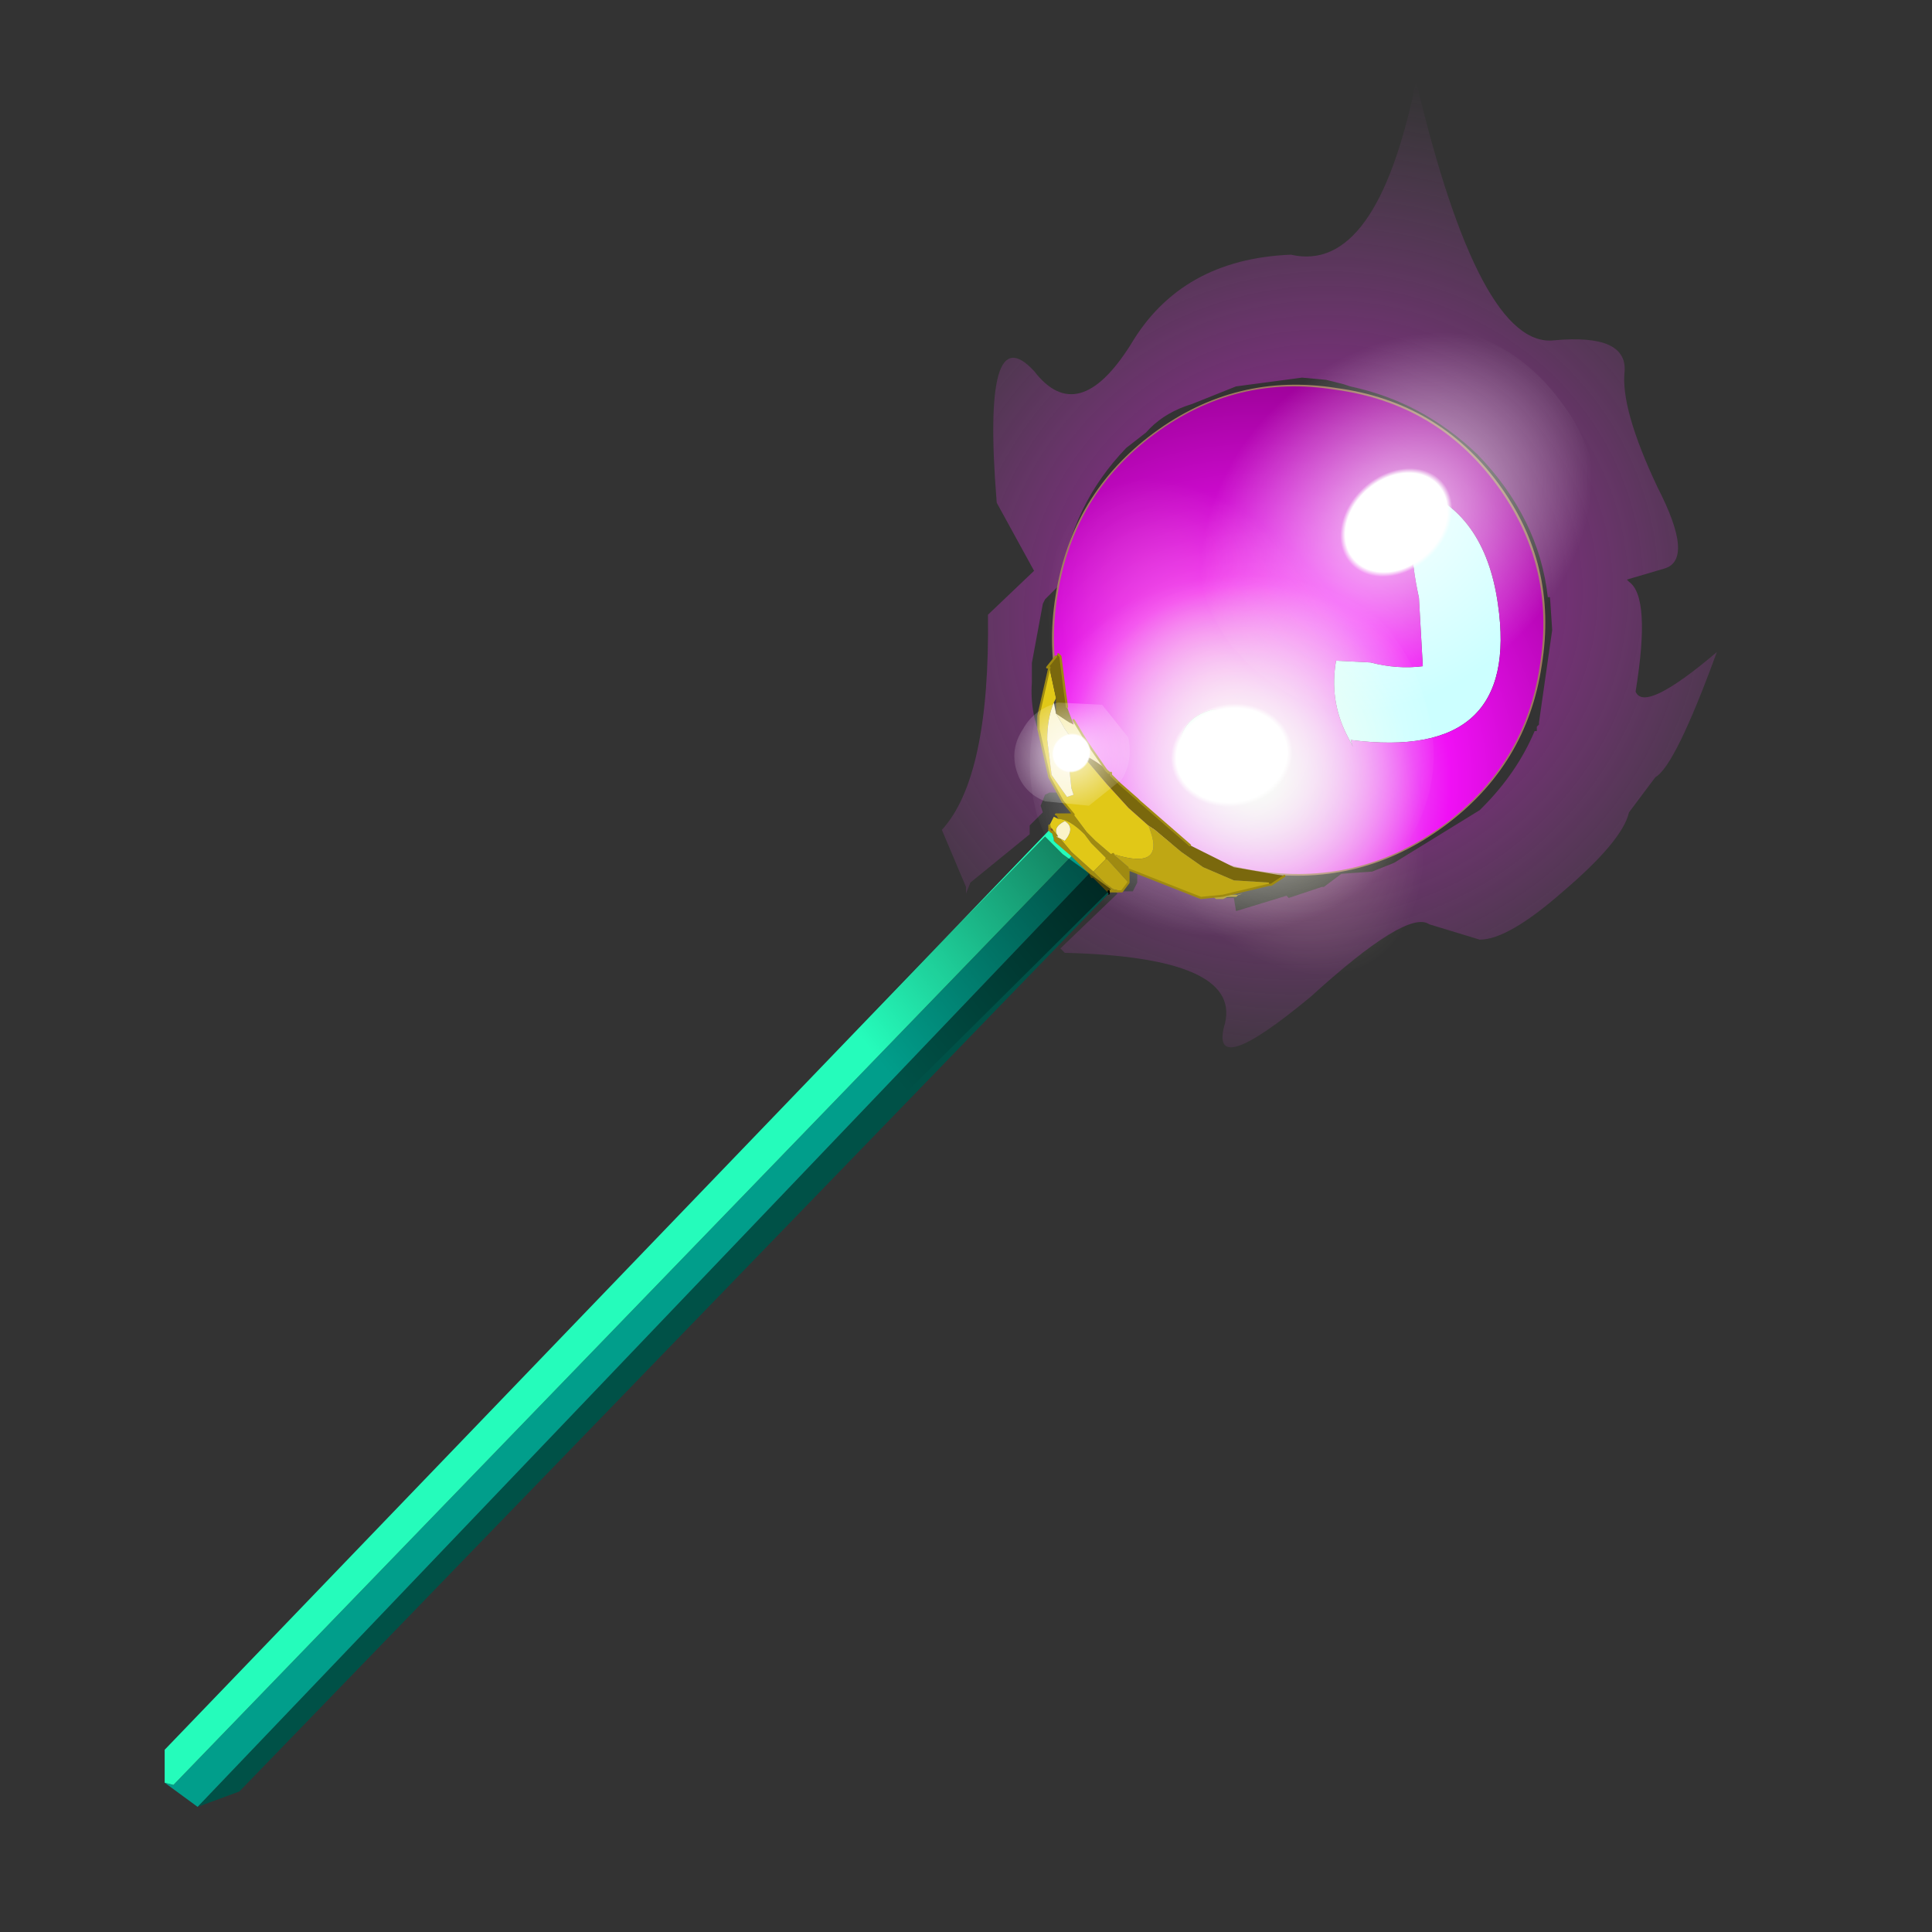 <?xml version="1.0" encoding="UTF-8" standalone="no"?>
<svg xmlns:xlink="http://www.w3.org/1999/xlink" height="440.0px" width="440.0px" xmlns="http://www.w3.org/2000/svg">
  <rect width="100%" height="100%" fill="#333333" stroke="none"/>
  <g transform="matrix(10.0, 0.0, 0.0, 10.0, 0.0, 0.0)">
    <use height="44.0" transform="matrix(1.0, 0.0, 0.0, 1.0, 0.0, 0.0)" width="44.0" xlink:href="#shape0"/>
    <use height="11.15" transform="matrix(0.37, 0.5, -0.811, 0.6, 30.786, 6.542)" width="17.85" xlink:href="#shape1"/>
    <use height="35.15" transform="matrix(1.0, 0.0, 0.0, 1.0, 3.75, 6.0)" width="32.65" xlink:href="#shape2"/>
  </g>
  <defs>
    <g id="shape0" transform="matrix(1.0, 0.0, 0.0, 1.0, 0.0, 0.0)">
      <path d="M44.0 44.0 L0.0 44.0 0.0 0.0 44.0 0.0 44.0 44.0" fill="#43adca" fill-opacity="0.0" fill-rule="evenodd" stroke="none"/>
      <path d="M27.85 20.45 L28.1 20.45 28.15 20.75 29.3 20.4 29.35 20.45 30.1 20.2 30.15 20.2 30.55 19.9 31.25 19.85 31.75 19.65 33.7 18.45 33.75 18.4 Q34.55 17.6 34.95 16.65 L35.0 16.65 35.0 16.6 35.0 16.55 35.05 16.5 35.05 16.45 35.35 14.35 35.3 13.6 35.25 13.6 Q35.05 11.8 33.65 10.35 32.4 9.15 30.75 8.8 L30.6 8.75 30.2 8.65 29.65 8.6 28.15 8.8 27.15 9.2 27.0 9.25 Q26.45 9.45 26.1 9.85 L25.65 10.2 Q24.4 11.5 24.15 13.3 L23.8 13.65 23.75 13.75 23.5 15.1 23.5 15.55 Q23.45 16.25 23.75 16.9 L24.05 17.65 24.35 18.05 23.9 18.05 23.8 18.1 23.7 18.35 23.75 18.5 23.45 18.8 23.45 19.0 22.1 20.1 22.0 20.35 22.0 20.2 21.45 18.9 Q22.55 17.7 22.5 14.0 L23.55 13.0 22.7 11.45 Q22.35 7.15 23.55 8.45 24.55 9.75 25.75 7.85 26.9 5.9 29.4 5.8 31.35 6.25 32.25 1.85 33.7 7.95 35.4 7.75 37.05 7.6 37.0 8.45 36.9 9.3 37.75 11.1 38.6 12.75 37.9 12.95 L37.05 13.2 37.1 13.25 Q37.6 13.6 37.25 15.75 37.45 16.25 39.1 14.85 38.15 17.45 37.7 17.7 L37.1 18.5 Q36.95 19.15 35.6 20.3 34.35 21.4 33.7 21.4 L32.55 21.05 Q32.05 20.7 29.85 22.7 27.5 24.65 27.9 23.3 28.25 21.8 24.25 21.7 L24.15 21.6 25.45 20.35 25.4 20.3 25.8 20.3 25.9 20.1 25.9 19.65 Q26.75 20.25 27.65 20.4 L27.7 20.45 27.8 20.45 27.85 20.45" fill="url(#gradient0)" fill-rule="evenodd" stroke="none"/>
      <path d="M24.45 16.45 L24.35 16.45 24.3 16.1 24.45 16.45" fill="#faf3c9" fill-rule="evenodd" stroke="none"/>
      <path d="M28.15 20.4 L28.1 20.4 28.3 20.35 28.15 20.4" fill="#e1c817" fill-rule="evenodd" stroke="none"/>
      <path d="M27.85 20.45 L27.8 20.45 27.7 20.45 27.8 20.45 27.85 20.4 27.85 20.45 27.8 20.45 27.85 20.45 27.95 20.4 28.1 20.4 28.15 20.4 27.85 20.45" fill="#82ffef" fill-opacity="0.2" fill-rule="evenodd" stroke="none"/>
      <path d="M27.8 20.45 L27.7 20.45 27.65 20.4 M24.3 16.1 L24.45 16.45 M28.1 20.4 L28.15 20.4 M28.1 20.4 L27.95 20.4 27.85 20.45 27.85 20.4 27.8 20.45 27.85 20.45 M27.7 20.45 L27.8 20.45 M29.1 19.9 L28.05 19.75 27.1 19.25" fill="none" stroke="#9f8a11" stroke-linecap="round" stroke-linejoin="round" stroke-width="0.05"/>
    </g>
    <radialGradient cx="0" cy="0" gradientTransform="matrix(0.011, 0.01, -0.011, 0.011, 29.85, 13.75)" gradientUnits="userSpaceOnUse" id="gradient0" r="819.2" spreadMethod="pad">
      <stop offset="0.0" stop-color="#db04e0" stop-opacity="0.714"/>
      <stop offset="0.988" stop-color="#ce62d1" stop-opacity="0.0"/>
    </radialGradient>
    <g id="shape1" transform="matrix(1.0, 0.0, 0.0, 1.0, 8.95, 5.55)">
      <path d="M3.75 -1.75 L1.65 -2.6 Q-0.35 -3.15 -1.7 -4.0 0.55 -4.95 3.55 -3.95 8.7 -2.25 4.35 0.55 L4.6 0.6 4.1 0.55 Q2.7 0.4 1.7 -0.25 L2.5 -0.85 Q3.3 -1.25 3.75 -1.75 M1.55 3.85 L1.05 3.85 Q-0.05 3.4 0.45 2.65 1.25 2.05 2.45 2.35 L2.85 2.8 Q2.7 3.7 1.55 3.85" fill="#ccffff" fill-rule="evenodd" stroke="none"/>
      <path d="M3.75 -1.75 Q3.3 -1.25 2.5 -0.85 L1.7 -0.25 Q2.7 0.4 4.1 0.55 L4.6 0.6 4.35 0.55 Q8.7 -2.25 3.55 -3.95 0.55 -4.95 -1.7 -4.0 -0.35 -3.15 1.65 -2.6 L3.75 -1.75 M6.3 3.95 Q3.7 5.6 0.0 5.6 -3.7 5.6 -6.3 3.95 -8.95 2.3 -8.95 0.0 -8.95 -2.3 -6.3 -3.9 -3.7 -5.55 0.0 -5.55 3.7 -5.55 6.3 -3.9 8.9 -2.3 8.9 0.0 8.9 2.3 6.3 3.95 M1.55 3.85 Q2.7 3.7 2.85 2.8 L2.45 2.35 Q1.25 2.05 0.45 2.65 -0.05 3.4 1.05 3.85 L1.55 3.85" fill="url(#gradient1)" fill-rule="evenodd" stroke="none"/>
      <path d="M6.3 3.95 Q3.7 5.6 0.0 5.6 -3.7 5.6 -6.3 3.95 -8.95 2.3 -8.95 0.0 -8.95 -2.3 -6.3 -3.9 -3.7 -5.55 0.0 -5.55 3.7 -5.55 6.3 -3.9 8.9 -2.3 8.9 0.0 8.9 2.3 6.3 3.95 Z" fill="none" stroke="#a17960" stroke-linecap="round" stroke-linejoin="round" stroke-width="0.05"/>
    </g>
    <radialGradient cx="0" cy="0" gradientTransform="matrix(-0.018, 0.0, 0.0, -0.011, 3.45, 2.8)" gradientUnits="userSpaceOnUse" id="gradient1" r="819.2" spreadMethod="pad">
      <stop offset="0.0" stop-color="#e6fffa"/>
      <stop offset="0.486" stop-color="#f010f5"/>
      <stop offset="1.0" stop-color="#9d0299"/>
    </radialGradient>
    <g id="shape2" transform="matrix(1.0, 0.0, 0.0, 1.0, -3.75, -6.0)">
      <path d="M36.3 12.4 Q36.0 14.3 34.45 15.45 32.85 16.6 31.0 16.35 29.2 16.1 28.0 14.65 26.95 13.15 27.3 11.3 27.6 9.55 29.2 8.4 30.8 7.2 32.6 7.4 34.45 7.65 35.55 9.15 36.65 10.6 36.3 12.4" fill="url(#gradient2)" fill-rule="evenodd" stroke="none"/>
      <path d="M34.15 26.55 Q31.8 27.95 28.4 26.05 25.05 24.0 22.55 19.9 20.1 15.8 19.95 11.9 19.85 8.0 22.15 6.65 24.5 5.15 27.75 7.15 31.1 9.15 33.7 13.35 36.15 17.4 36.3 21.25 36.4 25.15 34.15 26.55" fill="url(#gradient3)" fill-rule="evenodd" stroke="none"/>
      <path d="M29.25 21.4 Q27.4 21.9 25.8 21.0 24.15 20.25 23.6 18.5 23.15 16.75 24.1 15.1 25.0 13.6 26.85 13.05 28.7 12.5 30.4 13.35 31.95 14.2 32.45 15.95 33.0 17.7 32.05 19.2 31.1 20.85 29.25 21.4" fill="url(#gradient4)" fill-rule="evenodd" stroke="none"/>
      <path d="M25.35 19.45 L25.7 19.75 25.7 19.8 25.7 20.1 25.2 19.55 25.35 19.45 25.2 19.55 24.85 19.2 24.7 19.0 Q24.35 18.65 24.1 18.65 L24.05 18.55 24.45 18.55 24.75 18.95 24.95 19.15 25.3 19.45 25.35 19.45 M24.9 19.85 L25.0 19.95 25.15 20.1 25.35 20.25 25.55 20.3 25.25 20.3 25.25 20.35 25.1 20.2 24.9 20.0 24.85 20.0 24.8 19.9 Q24.45 19.7 24.2 19.35 L24.05 19.2 24.0 19.15 24.0 19.1 23.95 18.95 23.95 18.9 23.9 18.9 23.9 18.8 24.1 19.05 24.05 19.05 24.15 19.1 24.4 19.4 24.9 19.85 M24.35 16.45 L24.45 16.5 24.35 16.45" fill="#9f8a11" fill-rule="evenodd" stroke="none"/>
      <path d="M26.15 18.8 Q26.6 19.85 25.35 19.45 L25.3 19.45 24.95 19.15 24.75 18.95 24.45 18.55 24.2 18.25 23.9 17.7 23.65 16.6 23.65 16.3 23.9 15.2 23.85 15.2 23.9 15.2 24.05 15.9 24.0 16.0 Q23.85 16.35 23.85 16.85 L23.95 17.65 23.9 17.7 23.95 17.65 24.3 18.15 24.45 18.1 24.4 17.95 24.3 17.0 24.6 17.1 24.65 17.2 25.2 17.85 25.7 18.4 26.15 18.8 M25.2 19.55 L24.9 19.85 24.4 19.4 24.15 19.1 24.05 19.05 24.25 19.15 Q24.5 18.85 24.25 18.7 23.95 18.85 24.1 19.05 L23.9 18.8 24.0 18.6 24.1 18.65 Q24.35 18.65 24.7 19.0 L24.85 19.2 25.2 19.55" fill="#e1c817" fill-rule="evenodd" stroke="none"/>
      <path d="M25.3 17.6 Q25.0 17.35 24.7 17.2 L24.6 17.1 24.25 16.6 24.05 16.25 24.35 16.45 24.45 16.5 24.45 16.4 24.75 16.9 25.2 17.55 25.25 17.6 25.3 17.6" fill="#f5e99e" fill-rule="evenodd" stroke="none"/>
      <path d="M24.05 16.25 L24.25 16.6 24.6 17.1 24.3 17.0 24.4 17.95 24.45 18.1 24.3 18.15 23.95 17.65 23.85 16.85 Q23.85 16.35 24.0 16.0 L24.05 16.25 M24.05 19.05 L24.1 19.05 Q23.95 18.85 24.25 18.7 24.5 18.85 24.25 19.15 L24.05 19.05" fill="#faf3c9" fill-rule="evenodd" stroke="none"/>
      <path d="M28.9 20.15 L28.9 20.1 28.1 20.05 27.4 19.75 26.9 19.4 26.3 18.9 26.15 18.8 25.7 18.4 25.2 17.85 24.65 17.2 24.6 17.1 24.7 17.2 Q25.0 17.35 25.3 17.6 L25.3 17.65 25.5 17.85 25.9 18.2 25.95 18.25 27.1 19.25 28.1 19.75 29.25 19.95 28.95 20.15 28.9 20.15 M23.9 15.2 L23.85 15.2 24.05 14.95 24.1 14.9 24.15 14.95 24.25 15.75 24.3 16.1 24.45 16.5 24.35 16.45 24.05 16.25 24.05 16.0 24.05 15.9 23.9 15.2" fill="#7a680d" fill-rule="evenodd" stroke="none"/>
      <path d="M26.15 18.8 L26.3 18.9 26.9 19.4 27.4 19.75 28.1 20.05 28.9 20.1 28.9 20.15 27.85 20.4 27.35 20.45 25.7 19.8 25.7 19.75 25.35 19.45 Q26.6 19.85 26.15 18.8 M25.2 19.55 L25.7 20.1 25.55 20.3 25.35 20.25 25.15 20.1 25.0 19.95 24.9 19.85 25.2 19.55" fill="#bfa714" fill-rule="evenodd" stroke="none"/>
      <path d="M25.7 19.8 L27.35 20.45 27.85 20.4 28.9 20.15 28.95 20.15 29.25 19.95 M27.1 19.25 L25.95 18.25 25.9 18.2 25.5 17.85 25.3 17.65 25.3 17.6 M25.35 19.45 L25.2 19.55 M25.7 20.1 L25.7 19.8 M25.55 20.3 L25.7 20.1 M25.25 20.3 L25.55 20.3 M23.9 17.7 L23.65 16.6 23.65 16.3 23.9 15.2 23.85 15.2 24.05 14.95 M24.1 14.9 L24.15 14.95 24.25 15.75 24.3 16.1 M24.45 16.4 L24.75 16.9 25.2 17.55 25.25 17.6 M23.9 17.7 L24.2 18.25 24.45 18.55 24.05 18.55 M23.9 18.8 L23.9 18.9" fill="none" stroke="#9f8a11" stroke-linecap="round" stroke-linejoin="round" stroke-width="0.05"/>
      <path d="M25.25 20.35 L25.25 20.3" fill="none" stroke="#000000" stroke-linecap="round" stroke-linejoin="round" stroke-width="0.05"/>
      <path d="M23.9 18.9 L23.95 18.9" fill="none" stroke="#7e422c" stroke-linecap="round" stroke-linejoin="round" stroke-width="0.05"/>
      <path d="M24.8 18.35 L23.8 18.25 Q23.3 18.05 23.15 17.55 23.0 17.05 23.3 16.6 23.55 16.15 24.1 16.0 L25.1 16.05 25.7 16.8 Q25.8 17.35 25.55 17.75 L24.8 18.35" fill="url(#gradient5)" fill-rule="evenodd" stroke="none"/>
      <path d="M24.8 19.9 L24.85 20.0 24.9 20.0 25.1 20.2 25.25 20.35 5.45 40.8 4.5 41.15 24.8 19.9" fill="#005147" fill-rule="evenodd" stroke="none"/>
      <path d="M4.5 41.15 L3.75 40.6 3.95 40.65 24.4 19.5 24.8 19.9 4.5 41.15" fill="#019e8b" fill-rule="evenodd" stroke="none"/>
      <path d="M3.75 40.6 L3.75 39.85 23.9 18.9 23.95 18.95 24.0 19.1 24.0 19.15 24.05 19.2 24.4 19.5 3.95 40.65 3.75 40.6" fill="#25fcbb" fill-rule="evenodd" stroke="none"/>
      <path d="M23.9 18.9 L23.95 18.95" fill="none" stroke="#9f8a11" stroke-linecap="round" stroke-linejoin="round" stroke-width="0.05"/>
      <path d="M23.8 19.05 L24.2 19.45 25.3 20.25 17.9 27.6 18.3 24.65 23.8 19.05" fill="url(#gradient6)" fill-rule="evenodd" stroke="none"/>
    </g>
    <radialGradient cx="0" cy="0" gradientTransform="matrix(0.003, 0.004, -0.005, 0.004, 31.8, 11.9)" gradientUnits="userSpaceOnUse" id="gradient2" r="819.2" spreadMethod="pad">
      <stop offset="0.0" stop-color="#ffffff"/>
      <stop offset="0.243" stop-color="#ffffff"/>
      <stop offset="0.267" stop-color="#ffffff" stop-opacity="0.561"/>
      <stop offset="0.933" stop-color="#ffffff" stop-opacity="0.0"/>
    </radialGradient>
    <radialGradient cx="0" cy="0" gradientTransform="matrix(-0.009, -0.016, 0.009, -0.005, 28.15, 16.55)" gradientUnits="userSpaceOnUse" id="gradient3" r="819.2" spreadMethod="pad">
      <stop offset="0.0" stop-color="#ffffde" stop-opacity="0.522"/>
      <stop offset="0.412" stop-color="#ffffcc" stop-opacity="0.0"/>
    </radialGradient>
    <radialGradient cx="0" cy="0" gradientTransform="matrix(0.002, 0.005, -0.006, 0.002, 28.05, 17.2)" gradientUnits="userSpaceOnUse" id="gradient4" r="819.2" spreadMethod="pad">
      <stop offset="0.0" stop-color="#ffffff"/>
      <stop offset="0.243" stop-color="#ffffff"/>
      <stop offset="0.267" stop-color="#ffffff" stop-opacity="0.561"/>
      <stop offset="0.933" stop-color="#ffffff" stop-opacity="0.0"/>
    </radialGradient>
    <radialGradient cx="0" cy="0" gradientTransform="matrix(4.0E-4, 0.002, -0.002, 5.0E-4, 24.4, 17.15)" gradientUnits="userSpaceOnUse" id="gradient5" r="819.2" spreadMethod="pad">
      <stop offset="0.0" stop-color="#ffffff"/>
      <stop offset="0.243" stop-color="#ffffff"/>
      <stop offset="0.267" stop-color="#ffffff" stop-opacity="0.561"/>
      <stop offset="0.933" stop-color="#ffffff" stop-opacity="0.0"/>
    </radialGradient>
    <linearGradient gradientTransform="matrix(-0.002, 0.004, 4.0E-4, 5.0E-4, 24.4, 24.3)" gradientUnits="userSpaceOnUse" id="gradient6" spreadMethod="pad" x1="-819.2" x2="819.2">
      <stop offset="0.0" stop-color="#000000" stop-opacity="0.502"/>
      <stop offset="1.0" stop-color="#000000" stop-opacity="0.0"/>
    </linearGradient>
  </defs>
</svg>
